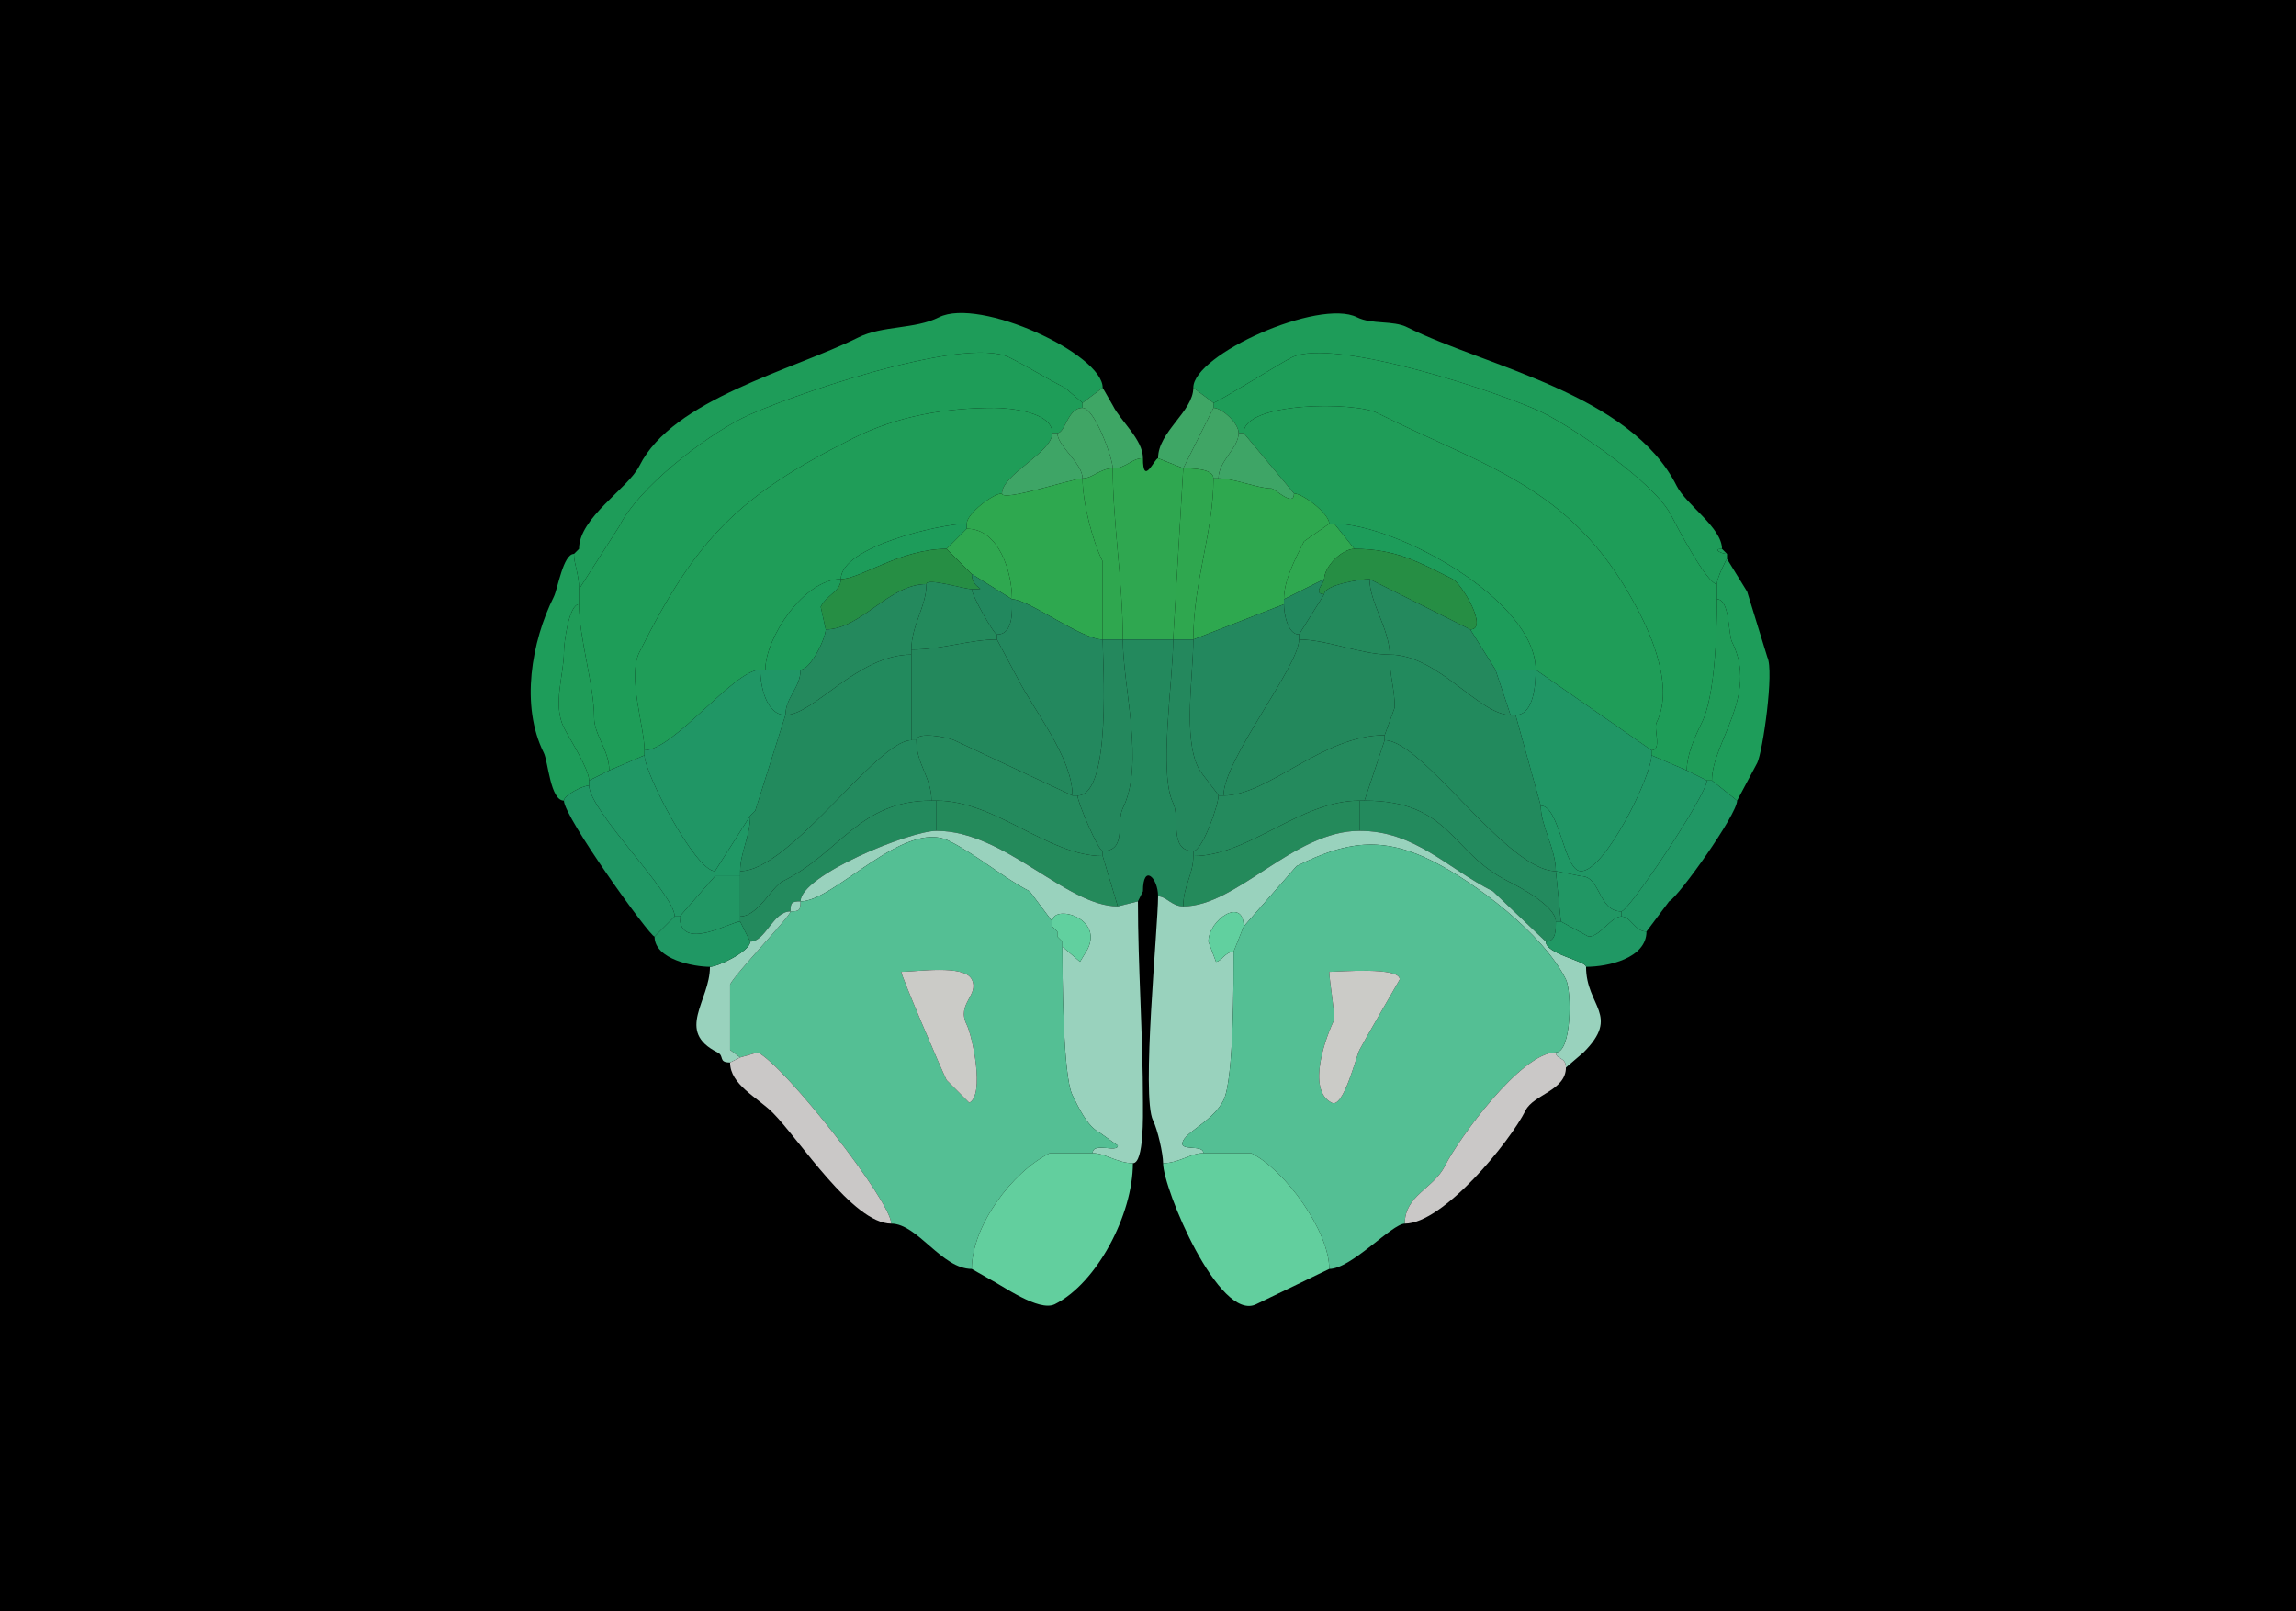 <svg xmlns="http://www.w3.org/2000/svg" xmlns:xlink="http://www.w3.org/1999/xlink" height="320" width="456">
<g>
<rect width="456" height="320" fill="#000000"  stroke-width="0" /> 
<path  fill="#1E9C59" stroke-width="0" stroke="#1E9C59" d = " M114 110 C114,112.167 115,113.855 115,117 115,117 123,104.5 123,104.5 126.815,96.87 139.635,86.933 147.5,83 155.083,79.208 191.349,66.425 200.5,71 204.23,72.865 207.703,75.101 211.5,77 211.5,77 215,80 215,80 215,80 219,77 219,77 219,70.294 194.545,58.977 186.5,63 181.661,65.419 175.279,64.611 170.5,67 157.455,73.523 133.633,79.234 127,92.5 124.728,97.044 115,102.776 115,109 115,109 114,110 114,110  Z"/>

<path  fill="#1E9C59" stroke-width="0" stroke="#1E9C59" d = " M343 111 C342.908,111 341,114.65 341,116 339.032,116 332.994,104.487 332,102.5 328.651,95.802 312.636,85.068 306.5,82 299.492,78.496 264.974,66.763 256.5,71 254.421,72.039 241.643,80 241,80 241,80 237,77 237,77 237,70.39 261.968,59.234 269.5,63 272.481,64.49 276.608,63.554 279.5,65 295.034,72.767 323.844,78.188 333,96.5 334.862,100.223 342,104.788 342,109 339.971,109 341.942,110 343,110 343,110 343,111 343,111  Z"/>

<path  fill="#1E9D58" stroke-width="0" stroke="#1E9D58" d = " M128 150 L121,153 C121,148.994 118,145.979 118,142.5 118,135.975 115,126.826 115,120 115,120 115,117 115,117 115,117 123,104.5 123,104.5 126.815,96.87 139.635,86.933 147.5,83 155.083,79.208 191.349,66.425 200.5,71 204.23,72.865 207.703,75.101 211.5,77 211.5,77 215,80 215,80 215,80 215,81 215,81 212.01,81 211.591,86 210,86 210,86 209,86 209,86 209,81.801 200.465,81 197.5,81 187.894,81 178.379,82.56 169.5,87 146.734,98.383 138.289,106.921 127,129.5 124.559,134.382 128,144.378 128,149 128,149 128,150 128,150  Z"/>

<path  fill="#1E9D58" stroke-width="0" stroke="#1E9D58" d = " M328 150 L335,153 C335,149.9 336.676,146.147 338,143.5 340.588,138.324 341,125.78 341,119 341,119 341,116 341,116 339.032,116 332.994,104.487 332,102.5 328.651,95.802 312.636,85.068 306.5,82 299.492,78.496 264.974,66.763 256.5,71 254.421,72.039 241.643,80 241,80 241,80 241,81 241,81 242.661,81 246,84.007 246,86 246,86 247,86 247,86 247,79.77 269.027,79.763 273.5,82 296.201,93.351 313.136,96.771 326,122.5 328.734,127.968 332.199,137.102 329,143.5 328.381,144.738 330.144,149 328,149 328,149 328,150 328,150  Z"/>

<path  fill="#3EA665" stroke-width="0" stroke="#3EA665" d = " M227 91 C224.67,91 223.773,93 221,93 221,91.006 217.382,81 215,81 215,81 215,80 215,80 215,80 219,77 219,77 219,77 221,80.5 221,80.5 222.605,83.71 227,87.283 227,91  Z"/>

<path  fill="#3EA665" stroke-width="0" stroke="#3EA665" d = " M230 91 L235,93 C235,93 241,81 241,81 241,81 241,80 241,80 241,80 237,77 237,77 237,81.724 230,85.724 230,91  Z"/>

<path  fill="#1F9D58" stroke-width="0" stroke="#1F9D58" d = " M151 133 L152,133 C152,126.646 159.699,115 167,115 167,108.516 186.966,104 192,104 192,102.012 197.237,98 199,98 199,94.203 209,89.865 209,86 209,81.801 200.465,81 197.5,81 187.894,81 178.379,82.56 169.5,87 146.734,98.383 138.289,106.921 127,129.5 124.559,134.382 128,144.378 128,149 133.821,149 145.734,133 151,133  Z"/>

<path  fill="#1F9D58" stroke-width="0" stroke="#1F9D58" d = " M305 133 L328,149 C330.144,149 328.381,144.738 329,143.5 332.199,137.102 328.734,127.968 326,122.5 313.136,96.771 296.201,93.351 273.5,82 269.027,79.763 247,79.77 247,86 247,86 257,98 257,98 258.763,98 264,102.012 264,104 264,104 265,104 265,104 277.213,104 305,119.168 305,133  Z"/>

<path  fill="#40A565" stroke-width="0" stroke="#40A565" d = " M221 93 C218.517,93 216.974,95 215,95 215,91.986 210,88.586 210,86 211.591,86 212.01,81 215,81 217.382,81 221,91.006 221,93  Z"/>

<path  fill="#40A565" stroke-width="0" stroke="#40A565" d = " M241 95 L242,95 C242,91.53 246,88.993 246,86 246,84.007 242.661,81 241,81 241,81 235,93 235,93 236.623,93 241,93.005 241,95  Z"/>

<path  fill="#3EA566" stroke-width="0" stroke="#3EA566" d = " M215 95 C213.135,95 199,99.745 199,98 199,94.203 209,89.865 209,86 209,86 210,86 210,86 210,88.586 215,91.986 215,95  Z"/>

<path  fill="#3EA566" stroke-width="0" stroke="#3EA566" d = " M242 95 C245.206,95 249.814,97 252.5,97 253.202,97 257,100.848 257,98 257,98 247,86 247,86 247,86 246,86 246,86 246,88.993 242,91.53 242,95  Z"/>

<path  fill="#2FA750" stroke-width="0" stroke="#2FA750" d = " M223 127 L233,127 C233,127 235,93 235,93 235,93 230,91 230,91 229.316,91 227,96.73 227,91 224.67,91 223.773,93 221,93 221,103.753 223,115.339 223,127  Z"/>

<path  fill="#2FA74F" stroke-width="0" stroke="#2FA74F" d = " M219 127 L223,127 C223,115.339 221,103.753 221,93 218.517,93 216.974,95 215,95 215,99.696 216.94,107.38 219,111.5 219,111.5 219,127 219,127  Z"/>

<path  fill="#2FA74F" stroke-width="0" stroke="#2FA74F" d = " M233 127 L237,127 C237,115.431 241,105.798 241,95 241,93.005 236.623,93 235,93 235,93 233,127 233,127  Z"/>

<path  fill="#2EA84F" stroke-width="0" stroke="#2EA84F" d = " M201 119 C204.28,119 214.747,127 219,127 219,127 219,111.5 219,111.5 216.94,107.38 215,99.696 215,95 213.135,95 199,99.745 199,98 197.237,98 192,102.012 192,104 192,104 192,105 192,105 198.515,105 201,113.828 201,119  Z"/>

<path  fill="#2EA84F" stroke-width="0" stroke="#2EA84F" d = " M255 120 L237,127 C237,115.431 241,105.798 241,95 241,95 242,95 242,95 245.206,95 249.814,97 252.5,97 253.202,97 257,100.848 257,98 258.763,98 264,102.012 264,104 264,104 259,107.5 259,107.5 257.351,110.798 255,115.116 255,119 255,119 255,120 255,120  Z"/>

<path  fill="#1D9C5A" stroke-width="0" stroke="#1D9C5A" d = " M188 109 C178.802,109 170.879,115 167,115 167,108.516 186.966,104 192,104 192,104 192,105 192,105 192,105 188,109 188,109  Z"/>

<path  fill="#2FA850" stroke-width="0" stroke="#2FA850" d = " M263 115 L255,119 C255,115.116 257.351,110.798 259,107.5 259,107.5 264,104 264,104 264,104 265,104 265,104 265,104 269,109 269,109 266.527,109 263,112.527 263,115  Z"/>

<path  fill="#1D9C5A" stroke-width="0" stroke="#1D9C5A" d = " M297 133 C300.354,133 302.291,133 305,133 305,119.168 277.213,104 265,104 265,104 269,109 269,109 277.245,109 281.798,111.649 288.5,115 290.309,115.905 295.732,125 292,125 292,125 297,133 297,133  Z"/>

<path  fill="#2FA850" stroke-width="0" stroke="#2FA850" d = " M193 114 L201,119 C201,113.828 198.515,105 192,105 192,105 188,109 188,109 188,109 193,114 193,114  Z"/>

<path  fill="#1E9D5A" stroke-width="0" stroke="#1E9D5A" d = " M115 109 L114,110 C114,110 115,109 115,109  Z"/>

<path  fill="#268E44" stroke-width="0" stroke="#268E44" d = " M184 116 C176.503,116 170.992,125 164,125 164,125 163,120.5 163,120.5 164.213,118.074 167,117.469 167,115 170.879,115 178.802,109 188,109 188,109 193,114 193,114 193,117.195 196.772,117 193,117 191.512,117 184,114.663 184,116  Z"/>

<path  fill="#268E44" stroke-width="0" stroke="#268E44" d = " M272 115 L292,125 C295.732,125 290.309,115.905 288.5,115 281.798,111.649 277.245,109 269,109 266.527,109 263,112.527 263,115 263,115.716 260.627,118 263,118 263,116.131 270.329,115 272,115  Z"/>

<path  fill="#1E9D5A" stroke-width="0" stroke="#1E9D5A" d = " M342 109 L343,110 C341.942,110 339.971,109 342,109  Z"/>

<path  fill="#1E9D5A" stroke-width="0" stroke="#1E9D5A" d = " M117 156 C115.762,156 112,157.923 112,159 109.293,159 108.876,151.252 108,149.5 103.325,140.15 105.555,127.391 110,118.5 110.767,116.965 111.845,110 114,110 114,112.167 115,113.855 115,117 115,117 115,120 115,120 112.984,120 112,127.698 112,129.5 112,134.016 109.707,139.914 112,144.5 113.114,146.729 117,152.713 117,155 117,155 117,156 117,156  Z"/>

<path  fill="#1E9D5A" stroke-width="0" stroke="#1E9D5A" d = " M340 155 L345,159 C345,159 349,151.5 349,151.5 350.072,149.356 352.401,133.303 351,130.5 351,130.5 347,117.5 347,117.5 347,117.5 343,111 343,111 342.908,111 341,114.65 341,116 341,116 341,119 341,119 343.595,119 343.191,125.883 344,127.5 349.338,138.175 340,147.465 340,155  Z"/>

<path  fill="#22885E" stroke-width="0" stroke="#22885E" d = " M201 119 C201,121.176 201.348,126 198,126 197.405,126 193,118.272 193,117 196.772,117 193,117.195 193,114 193,114 201,119 201,119  Z"/>

<path  fill="#1D9C5A" stroke-width="0" stroke="#1D9C5A" d = " M152 133 C155.066,133 156.417,133 159,133 160.985,133 164,126.738 164,125 164,125 163,120.5 163,120.5 164.213,118.074 167,117.469 167,115 159.699,115 152,126.646 152,133  Z"/>

<path  fill="#238A5C" stroke-width="0" stroke="#238A5C" d = " M198 127 C192.483,127 187.236,129 181,129 181,124.202 184,120.383 184,116 184,114.663 191.512,117 193,117 193,118.272 197.405,126 198,126 198,126 198,127 198,127  Z"/>

<path  fill="#22885E" stroke-width="0" stroke="#22885E" d = " M255 120 C255,121.738 255.686,126 258,126 258,126 263,118 263,118 260.627,118 263,115.716 263,115 263,115 255,119 255,119 255,119 255,120 255,120  Z"/>

<path  fill="#238A5C" stroke-width="0" stroke="#238A5C" d = " M258 127 C263.642,127 270.228,130 276,130 276,124.989 272,119.65 272,115 270.329,115 263,116.131 263,118 263,118 258,126 258,126 258,126 258,127 258,127  Z"/>

<path  fill="#24895D" stroke-width="0" stroke="#24895D" d = " M297 133 L300,142 C293.764,142 285.614,130 276,130 276,124.989 272,119.65 272,115 272,115 292,125 292,125 292,125 297,133 297,133  Z"/>

<path  fill="#24895D" stroke-width="0" stroke="#24895D" d = " M159 133 C159,136.559 156,138.504 156,142 161.612,142 170.332,130 181,130 181,130 181,129 181,129 181,124.202 184,120.383 184,116 176.503,116 170.992,125 164,125 164,126.738 160.985,133 159,133  Z"/>

<path  fill="#23885E" stroke-width="0" stroke="#23885E" d = " M213 158 L214,158 C220.889,158 219,131.142 219,127 214.747,127 204.28,119 201,119 201,121.176 201.348,126 198,126 198,126 198,127 198,127 198,127 202,134.5 202,134.5 205.289,141.078 213,150.411 213,158  Z"/>

<path  fill="#1F9C58" stroke-width="0" stroke="#1F9C58" d = " M339 155 L340,155 C340,147.465 349.338,138.175 344,127.5 343.191,125.883 343.595,119 341,119 341,125.78 340.588,138.324 338,143.5 336.676,146.147 335,149.9 335,153 335,153 339,155 339,155  Z"/>

<path  fill="#1F9C58" stroke-width="0" stroke="#1F9C58" d = " M121 153 L117,155 C117,152.713 113.114,146.729 112,144.5 109.707,139.914 112,134.016 112,129.5 112,127.698 112.984,120 115,120 115,126.826 118,135.975 118,142.5 118,145.979 121,148.994 121,153  Z"/>

<path  fill="#23885E" stroke-width="0" stroke="#23885E" d = " M242 158 L243,158 C243,150.857 258,132.33 258,127 258,127 258,126 258,126 255.686,126 255,121.738 255,120 255,120 237,127 237,127 237,134.178 234.943,146.386 238,152.5 238.571,153.643 242,157.724 242,158  Z"/>

<path  fill="#23885C" stroke-width="0" stroke="#23885C" d = " M182 147 C182,145.182 188.404,146.452 189.5,147 L213,158 C213,150.411 205.289,141.078 202,134.5 202,134.5 198,127 198,127 192.483,127 187.236,129 181,129 181,129 181,130 181,130 181,135.462 181,141.212 181,147 181,147 182,147 182,147  Z"/>

<path  fill="#24885D" stroke-width="0" stroke="#24885D" d = " M214 158 C214,159.285 218.129,169 219,169 223.882,169 221.625,163.25 223,160.5 227.365,151.771 223,136.31 223,127 223,127 219,127 219,127 219,131.142 220.889,158 214,158  Z"/>

<path  fill="#23895D" stroke-width="0" stroke="#23895D" d = " M226 179 L222,180 C222,180 219,170 219,170 219,170 219,169 219,169 223.882,169 221.625,163.25 223,160.5 227.365,151.771 223,136.31 223,127 223,127 233,127 233,127 233,135.096 230.056,153.613 233,159.5 234.42,162.341 232.095,169 237,169 237,169 237,170 237,170 237,173.708 235,175.942 235,180 232.75,180 231.624,178 230,178 230,174.286 227,171.418 227,177 227,177 226,179 226,179  Z"/>

<path  fill="#24885D" stroke-width="0" stroke="#24885D" d = " M242 158 C242,159.869 238.802,169 237,169 232.095,169 234.42,162.341 233,159.5 230.056,153.613 233,135.096 233,127 233,127 237,127 237,127 237,134.178 234.943,146.386 238,152.5 238.571,153.643 242,157.724 242,158  Z"/>

<path  fill="#23885C" stroke-width="0" stroke="#23885C" d = " M275 146 C262.638,146 251.926,158 243,158 243,150.857 258,132.33 258,127 263.642,127 270.228,130 276,130 276,134.64 277,136.576 277,140.5 277,140.5 275,146 275,146  Z"/>

<path  fill="#228A5D" stroke-width="0" stroke="#228A5D" d = " M149 162 C149,166.135 147,169.305 147,173 156.867,173 174.131,147 181,147 181,141.212 181,135.462 181,130 170.332,130 161.612,142 156,142 156,142 150,161 150,161 150,161 149,162 149,162  Z"/>

<path  fill="#228A5D" stroke-width="0" stroke="#228A5D" d = " M306 160 C306,164.062 309,168.575 309,173 299.289,173 282.576,147 275,147 275,147 275,146 275,146 275,146 277,140.5 277,140.5 277,136.576 276,134.64 276,130 285.614,130 293.764,142 300,142 300,142 301,142 301,142 301,142 306,160 306,160  Z"/>

<path  fill="#209666" stroke-width="0" stroke="#209666" d = " M159 133 C159,136.559 156,138.504 156,142 152.149,142 151,136.189 151,133 151,133 152,133 152,133 155.066,133 156.417,133 159,133  Z"/>

<path  fill="#209666" stroke-width="0" stroke="#209666" d = " M300 142 L301,142 C304.745,142 305,135.554 305,133 302.291,133 300.354,133 297,133 297,133 300,142 300,142  Z"/>

<path  fill="#209665" stroke-width="0" stroke="#209665" d = " M149 162 L142,173 C138.14,173 128,153.587 128,150 128,150 128,149 128,149 133.821,149 145.734,133 151,133 151,136.189 152.149,142 156,142 156,142 150,161 150,161 150,161 149,162 149,162  Z"/>

<path  fill="#209665" stroke-width="0" stroke="#209665" d = " M306 160 C309.813,160 310.566,173 314,173 318.753,173 328,154.134 328,150 328,150 328,149 328,149 328,149 305,133 305,133 305,135.554 304.745,142 301,142 301,142 306,160 306,160  Z"/>

<path  fill="#248A5D" stroke-width="0" stroke="#248A5D" d = " M219 169 L219,170 C208.164,170 197.75,159 186,159 186,159 185,159 185,159 185,154.302 182,151.847 182,147 182,145.182 188.404,146.452 189.5,147 189.5,147 213,158 213,158 213,158 214,158 214,158 214,159.285 218.129,169 219,169  Z"/>

<path  fill="#248A5D" stroke-width="0" stroke="#248A5D" d = " M237 169 L237,170 C248.031,170 258.196,159 270,159 270,159 271,159 271,159 271,159 275,147 275,147 275,147 275,146 275,146 262.638,146 251.926,158 243,158 243,158 242,158 242,158 242,159.869 238.802,169 237,169  Z"/>

<path  fill="#238A5E" stroke-width="0" stroke="#238A5E" d = " M147 174 L147,182 C150.519,182 153.269,176.115 155.5,175 166.978,169.261 170.644,159 185,159 185,154.302 182,151.847 182,147 182,147 181,147 181,147 174.131,147 156.867,173 147,173 147,173 147,174 147,174  Z"/>

<path  fill="#238A5E" stroke-width="0" stroke="#238A5E" d = " M309 183 L310,183 C310,183 309,173 309,173 299.289,173 282.576,147 275,147 275,147 271,159 271,159 288.061,159 288.083,169.292 299.5,175 301.519,176.009 309,179.908 309,183  Z"/>

<path  fill="#209765" stroke-width="0" stroke="#209765" d = " M134 182 L135,182 C135,182 142,174 142,174 142,174 142,173 142,173 138.14,173 128,153.587 128,150 128,150 121,153 121,153 121,153 117,155 117,155 117,155 117,156 117,156 117,161.038 134,177.524 134,182  Z"/>

<path  fill="#209765" stroke-width="0" stroke="#209765" d = " M314 174 C317.929,174 317.398,181 322,181 323.503,181 339,157.811 339,155 339,155 335,153 335,153 335,153 328,150 328,150 328,154.134 318.753,173 314,173 314,173 314,174 314,174  Z"/>

<path  fill="#209764" stroke-width="0" stroke="#209764" d = " M322 182 C323.947,182 324.636,185 327,185 327,185 331.5,179 331.5,179 333.421,178.039 345,161.745 345,159 345,159 340,155 340,155 340,155 339,155 339,155 339,157.811 323.503,181 322,181 322,181 322,182 322,182  Z"/>

<path  fill="#209764" stroke-width="0" stroke="#209764" d = " M134 182 L130,186 C129.052,186 112,162.235 112,159 112,157.923 115.762,156 117,156 117,161.038 134,177.524 134,182  Z"/>

<path  fill="#238A5D" stroke-width="0" stroke="#238A5D" d = " M147 183 L149,187 C152.05,187 153.483,181 157,181 157,179.253 157.253,179 159,179 159,173.832 180.685,165 186,165 186,165 186,159 186,159 186,159 185,159 185,159 170.644,159 166.978,169.261 155.5,175 153.269,176.115 150.519,182 147,182 147,182 147,183 147,183  Z"/>

<path  fill="#248A5B" stroke-width="0" stroke="#248A5B" d = " M219 170 L222,180 C211.79,180 199.559,165 186,165 186,165 186,159 186,159 197.75,159 208.164,170 219,170  Z"/>

<path  fill="#248A5B" stroke-width="0" stroke="#248A5B" d = " M237 170 C237,173.708 235,175.942 235,180 245.631,180 256.912,165 270,165 270,162.517 270,160.974 270,159 258.196,159 248.031,170 237,170  Z"/>

<path  fill="#238A5D" stroke-width="0" stroke="#238A5D" d = " M309 183 C309,184.465 309.109,187 307,187 307,187 296.5,177 296.5,177 287.378,172.439 281.057,165 270,165 270,162.517 270,160.974 270,159 270,159 271,159 271,159 288.061,159 288.083,169.292 299.5,175 301.519,176.009 309,179.908 309,183  Z"/>

<path  fill="#1F9865" stroke-width="0" stroke="#1F9865" d = " M314 173 L314,174 C314,174 309,173 309,173 309,168.575 306,164.062 306,160 309.813,160 310.566,173 314,173  Z"/>

<path  fill="#1F9865" stroke-width="0" stroke="#1F9865" d = " M150 161 L149,162 C149,162 150,161 150,161  Z"/>

<path  fill="#1F9865" stroke-width="0" stroke="#1F9865" d = " M142 174 L147,174 C147,174 147,173 147,173 147,169.305 149,166.135 149,162 149,162 142,173 142,173 142,173 142,174 142,174  Z"/>

<path  fill="#99D2BD" stroke-width="0" stroke="#99D2BD" d = " M217 229 C219.522,229 221.909,231 225,231 227.238,231 227,221.198 227,219 227,205.501 226,191.955 226,179 226,179 222,180 222,180 211.79,180 199.559,165 186,165 180.685,165 159,173.832 159,179 165.782,179 179.571,162.535 188.5,167 193.969,169.734 199.647,174.574 204.5,177 204.5,177 209,183 209,183 209,179.509 219.182,182.135 216,188.5 216,188.5 214.5,191 214.5,191 214.5,191 211,188 211,188 211,193.077 211.045,213.591 213,217.5 214.114,219.728 215.857,223.679 218.5,225 218.5,225 222,227.5 222,227.5 222,229.03 217,226.721 217,229  Z"/>

<path  fill="#99D2BD" stroke-width="0" stroke="#99D2BD" d = " M239 229 C236.478,229 234.091,231 231,231 231,229.094 229.901,224.302 229,222.5 226.64,217.781 230,184.062 230,178 231.624,178 232.75,180 235,180 245.631,180 256.912,165 270,165 281.057,165 287.378,172.439 296.5,177 296.5,177 307,187 307,187 307,189.462 315,190.851 315,192 315,199.901 321.913,201.587 314.5,209 314.5,209 311,212 311,212 311,209.785 309,210.481 309,209 312.139,209 312.216,196.933 311,194.5 306.432,185.365 292.911,175.205 284.5,171 274.324,165.912 267.214,167.143 257.5,172 257.5,172 247,184 247,184 247,178.005 240,182.602 240,187 240,187 241.5,191 241.5,191 242.545,191 243.361,189 245,189 245,194.331 245.089,214.321 243,218.5 241.034,222.432 235.96,224.579 235,226.5 233.799,228.901 239,227.091 239,229  Z"/>

<path  fill-rule="evenodd" fill="#54BF94" stroke-width="0" stroke="#54BF94" d = " M179 193 C179,193.832 186.963,212.427 188,214.5 L192.5,219 C195.612,217.444 193.122,205.744 192,203.5 189.888,199.276 194.573,197.646 193,194.5 191.495,191.489 182.019,193 179,193  M177 243 C182.243,243 187.016,252 193,252 193,243.524 200.943,232.779 208.5,229 208.5,229 217,229 217,229 217,226.721 222,229.03 222,227.5 222,227.5 218.5,225 218.5,225 215.857,223.679 214.114,219.728 213,217.5 211.045,213.591 211,193.077 211,188 211,188 211,187 211,187 211,187 210,186 210,186 210,186 210,185 210,185 210,185 209,184 209,184 209,184 209,183 209,183 209,183 204.5,177 204.5,177 199.647,174.574 193.969,169.734 188.5,167 179.571,162.535 165.782,179 159,179 159,180.747 158.747,181 157,181 157,181.943 146.149,193.203 145,195.5 145,195.5 145,208.5 145,208.5 145,208.5 147,210 147,210 147,210 150.5,209 150.5,209 155.962,211.731 177,238.602 177,243  Z"/>

<path  fill-rule="evenodd" fill="#54BF94" stroke-width="0" stroke="#54BF94" d = " M264 193 C264,194.501 265.223,202.053 265,202.5 263.488,205.524 259.331,216.416 264.5,219 266.823,220.162 269.304,209.891 270,208.5 270.718,207.064 278,194.521 278,194.5 278,191.935 265.893,193 264,193  M279 243 C276.48,243 268.358,252 264,252 264,244.508 255.25,232.375 248.5,229 248.5,229 239,229 239,229 239,227.091 233.799,228.901 235,226.5 235.96,224.579 241.034,222.432 243,218.5 245.089,214.321 245,194.331 245,189 245,189 247,184 247,184 247,184 257.5,172 257.5,172 267.214,167.143 274.324,165.912 284.5,171 292.911,175.205 306.432,185.365 311,194.5 312.216,196.933 312.139,209 309,209 302.103,209 289.649,226.201 287,231.5 284.697,236.106 279,237.355 279,243  Z"/>

<path  fill="#219764" stroke-width="0" stroke="#219764" d = " M322 182 C320.021,182 317.79,186 315.5,186 L310,183 C310,183 309,173 309,173 309,173 314,174 314,174 317.929,174 317.398,181 322,181 322,181 322,182 322,182  Z"/>

<path  fill="#219764" stroke-width="0" stroke="#219764" d = " M147 182 L147,183 C145.236,183 135,189.159 135,182 135,182 142,174 142,174 142,174 147,174 147,174 147,174 147,182 147,182  Z"/>

<path  fill="#99D2BD" stroke-width="0" stroke="#99D2BD" d = " M227 177 L226,179 C226,179 227,177 227,177  Z"/>

<path  fill="#99D2BD" stroke-width="0" stroke="#99D2BD" d = " M159 179 C157.253,179 157,179.253 157,181 158.747,181 159,180.747 159,179  Z"/>

<path  fill="#99D2BD" stroke-width="0" stroke="#99D2BD" d = " M147 210 L145,211 C142.591,211 143.945,209.723 142.5,209 134.052,204.776 141,198.815 141,192 142.6,192 149,188.884 149,187 152.05,187 153.483,181 157,181 157,181.943 146.149,193.203 145,195.5 145,195.5 145,208.5 145,208.5 145,208.5 147,210 147,210  Z"/>

<path  fill="#61D09F" stroke-width="0" stroke="#61D09F" d = " M211 187 L211,188 C211,188 214.5,191 214.5,191 214.5,191 216,188.5 216,188.5 219.182,182.135 209,179.509 209,183 209,183 209,184 209,184 209,184 210,185 210,185 210,185 210,186 210,186 210,186 211,187 211,187  Z"/>

<path  fill="#61D09F" stroke-width="0" stroke="#61D09F" d = " M247 184 L245,189 C243.361,189 242.545,191 241.5,191 241.5,191 240,187 240,187 240,182.602 247,178.005 247,184  Z"/>

<path  fill="#209864" stroke-width="0" stroke="#209864" d = " M149 187 C149,188.884 142.6,192 141,192 137.827,192 130,190.548 130,186 130,186 134,182 134,182 134,182 135,182 135,182 135,189.159 145.236,183 147,183 147,183 149,187 149,187  Z"/>

<path  fill="#209864" stroke-width="0" stroke="#209864" d = " M307 187 C307,189.462 315,190.851 315,192 319.367,192 327,190.305 327,185 324.636,185 323.947,182 322,182 320.021,182 317.79,186 315.5,186 315.5,186 310,183 310,183 310,183 309,183 309,183 309,184.465 309.109,187 307,187  Z"/>

<path  fill="#99D2BD" stroke-width="0" stroke="#99D2BD" d = " M209 184 L210,185 C210,185 209,184 209,184  Z"/>

<path  fill="#99D2BD" stroke-width="0" stroke="#99D2BD" d = " M210 186 L211,187 C211,187 210,186 210,186  Z"/>

<path  fill="#CBCBC7" stroke-width="0" stroke="#CBCBC7" d = " M179 193 C179,193.832 186.963,212.427 188,214.5 L192.5,219 C195.612,217.444 193.122,205.744 192,203.5 189.888,199.276 194.573,197.646 193,194.5 191.495,191.489 182.019,193 179,193  Z"/>

<path  fill="#CBCBC7" stroke-width="0" stroke="#CBCBC7" d = " M264 193 C264,194.501 265.223,202.053 265,202.5 263.488,205.524 259.331,216.416 264.5,219 266.823,220.162 269.304,209.891 270,208.5 270.718,207.064 278,194.521 278,194.5 278,191.935 265.893,193 264,193  Z"/>

<path  fill="#CAC8C7" stroke-width="0" stroke="#CAC8C7" d = " M145 211 C145,215.404 150.403,217.903 153.5,221 158.663,226.163 169.38,243 177,243 177,238.602 155.962,211.731 150.5,209 150.5,209 147,210 147,210 147,210 145,211 145,211  Z"/>

<path  fill="#CAC8C7" stroke-width="0" stroke="#CAC8C7" d = " M311 212 C311,216.561 304.565,217.37 303,220.5 299.86,226.781 286.62,243 279,243 279,237.355 284.697,236.106 287,231.5 289.649,226.201 302.103,209 309,209 309,210.481 311,209.785 311,212  Z"/>

<path  fill="#62CF9E" stroke-width="0" stroke="#62CF9E" d = " M225 231 C225,241.232 217.823,254.839 209.5,259 206.326,260.587 199.062,255.281 196.5,254 L193,252 C193,243.524 200.943,232.779 208.5,229 208.5,229 217,229 217,229 219.522,229 221.909,231 225,231  Z"/>

<path  fill="#62CF9E" stroke-width="0" stroke="#62CF9E" d = " M231 231 C231,236.056 242.129,262.685 249.5,259 L264,252 C264,244.508 255.25,232.375 248.5,229 248.5,229 239,229 239,229 236.478,229 234.091,231 231,231  Z"/>

</g>
</svg>
